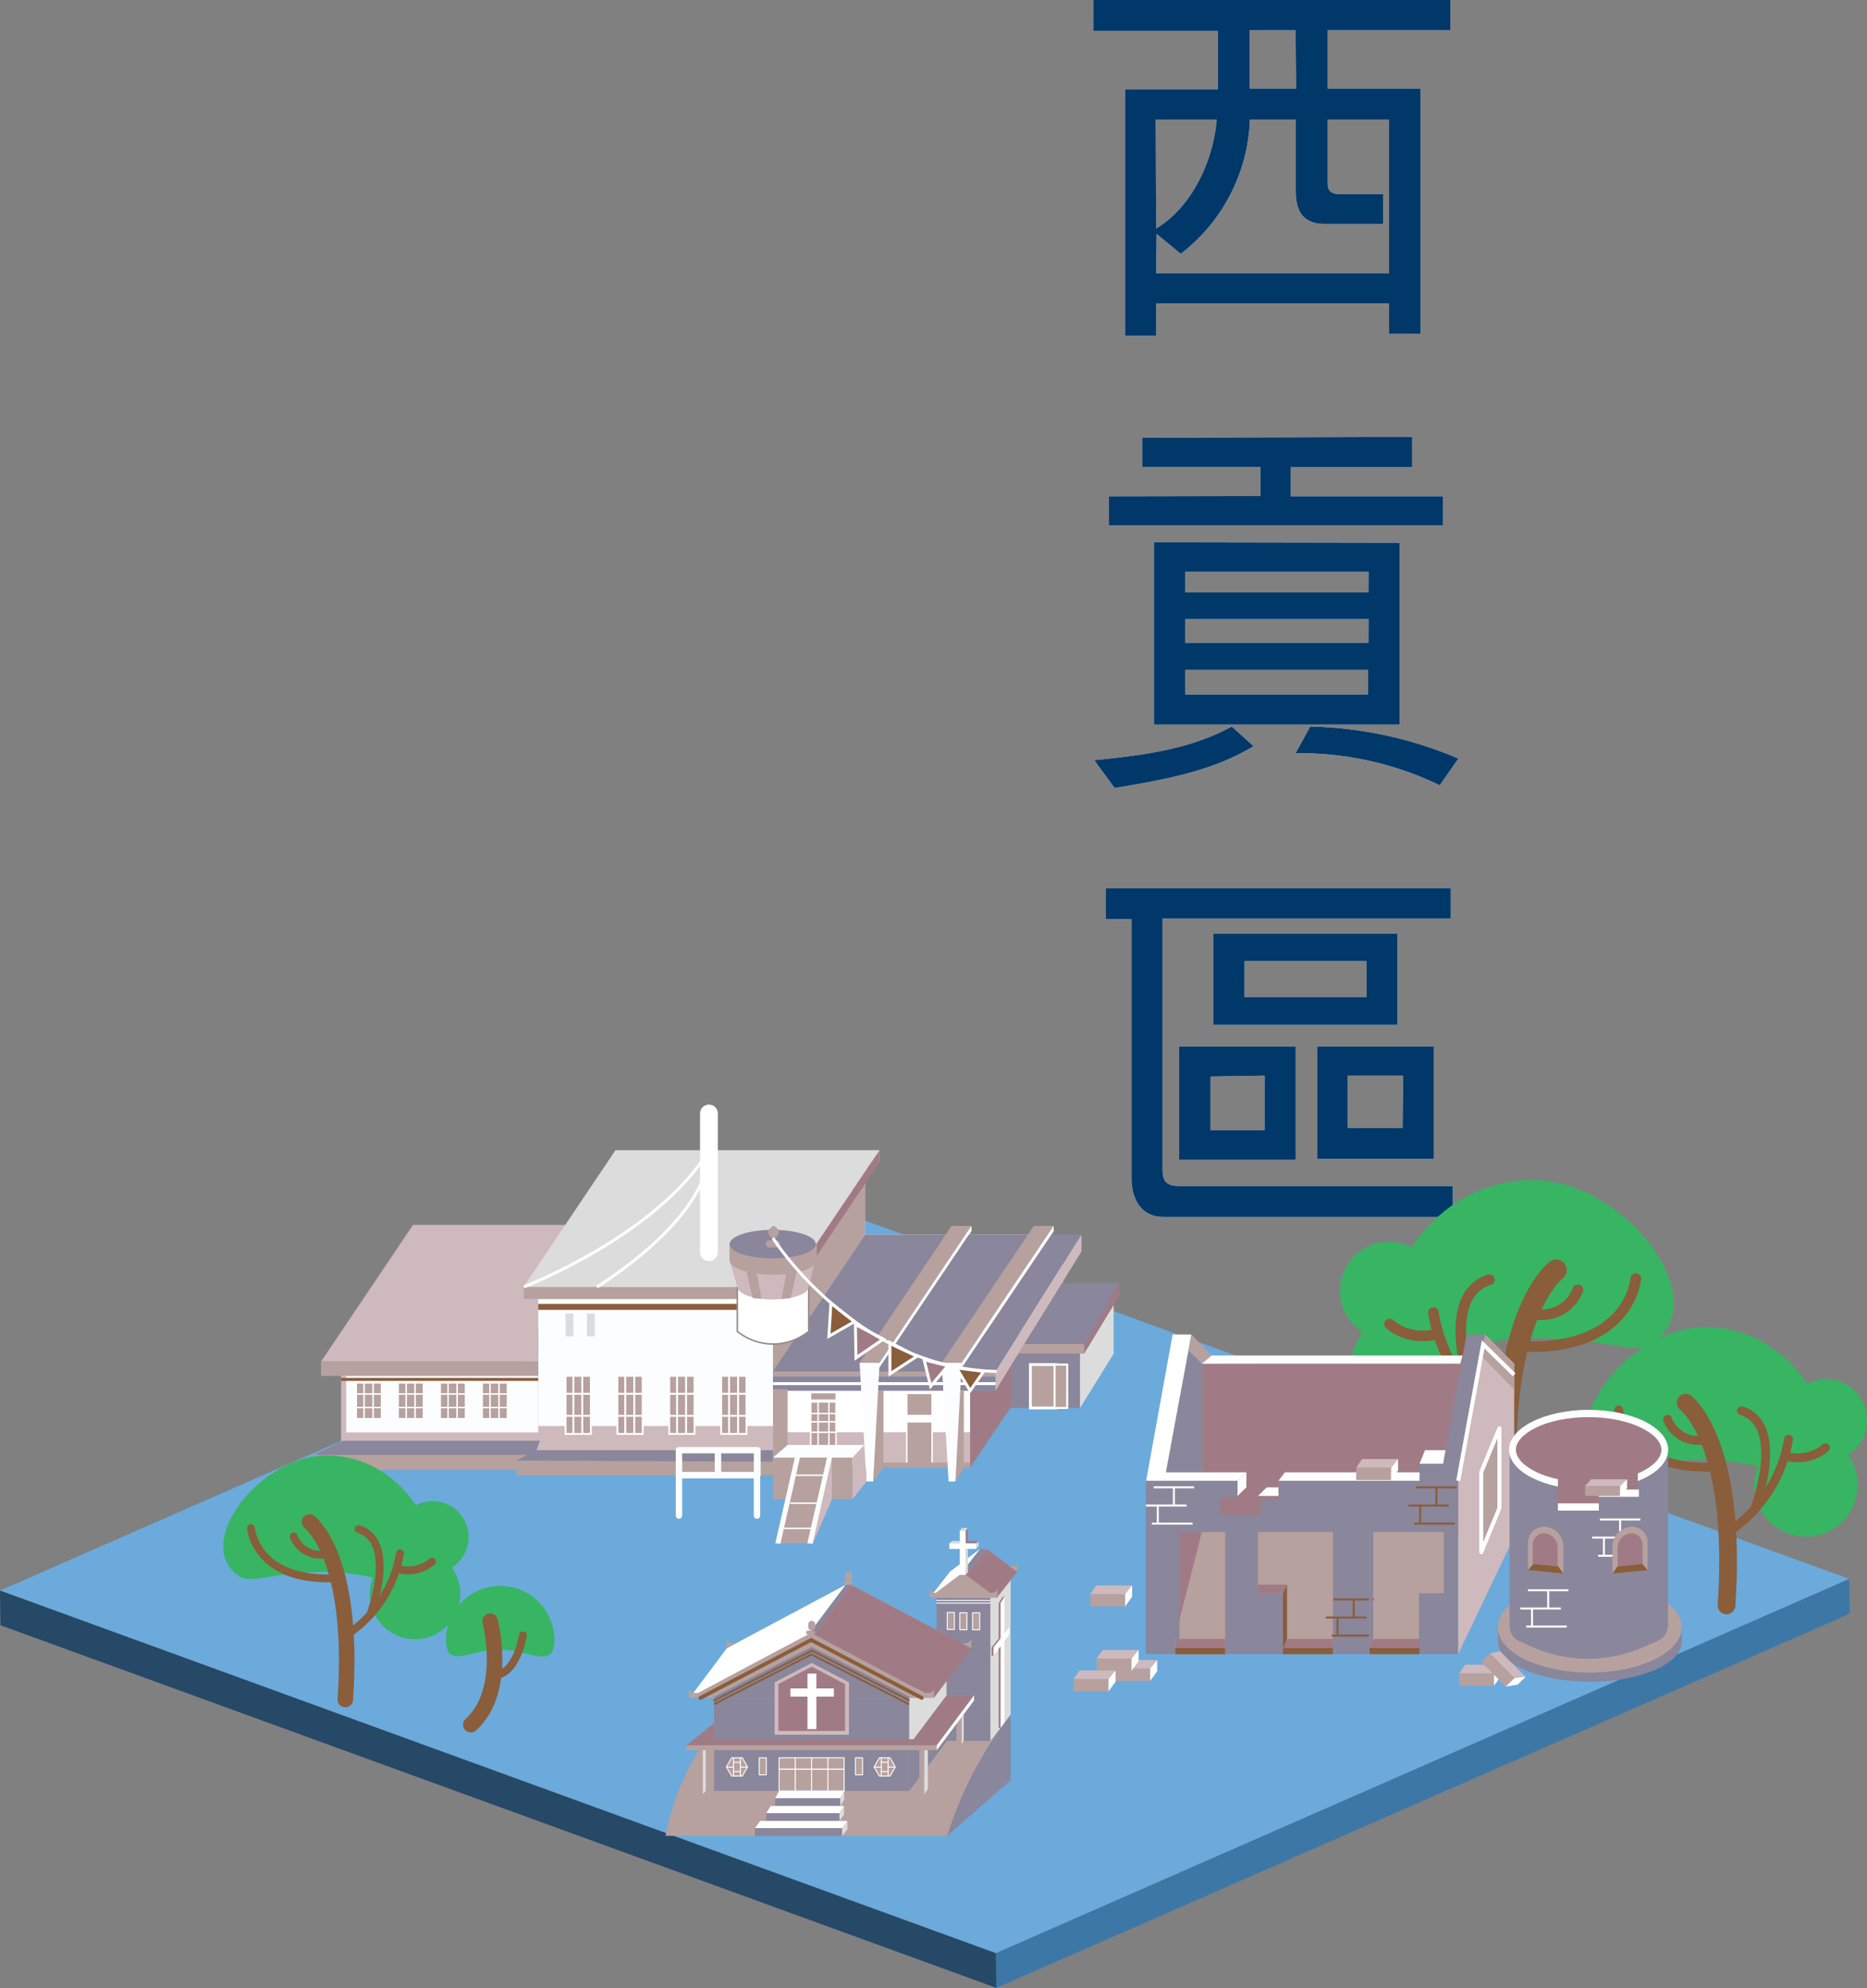 <svg xmlns="http://www.w3.org/2000/svg" xmlns:xlink="http://www.w3.org/1999/xlink" width="128.25" height="136.51" viewBox="0 0 128.25 136.51">
  <rect x="0" y="0" width="128.25" height="136.51" fill="#808080" stroke="none"/>
  <defs>
    <linearGradient id="Fade_to_White_1" data-name="Fade to White 1" x1="36.97" y1="94.49" x2="53.1" y2="94.49" gradientUnits="userSpaceOnUse">
      <stop offset="0" stop-color="#fcfdff"/>
      <stop offset="0.91" stop-color="#fcfdff"/>
      <stop offset="1" stop-color="#fcfdff"/>
    </linearGradient>
    <linearGradient id="Fade_to_White_1-2" x1="23.78" y1="96.37" x2="36.97" y2="96.37" xlink:href="#Fade_to_White_1"/>
    <linearGradient id="Fade_to_White_1-3" x1="53.1" y1="99.91" x2="59.58" y2="99.91" xlink:href="#Fade_to_White_1"/>
    <linearGradient id="Fade_to_White_1-4" x1="60.24" y1="89.18" x2="66.73" y2="89.18" xlink:href="#Fade_to_White_1"/>
    <linearGradient id="Fade_to_White_1-5" x1="66.06" y1="89.07" x2="72.38" y2="89.07" xlink:href="#Fade_to_White_1"/>
    <linearGradient id="Fade_to_White_1-6" x1="59.04" y1="97.65" x2="60.42" y2="97.65" xlink:href="#Fade_to_White_1"/>
    <linearGradient id="Fade_to_White_1-7" x1="64.69" y1="97.65" x2="66.06" y2="97.65" xlink:href="#Fade_to_White_1"/>
    <linearGradient id="Fade_to_White_1-8" x1="55.46" y1="103.05" x2="57.15" y2="103.05" xlink:href="#Fade_to_White_1"/>
    <linearGradient id="Fade_to_White_1-9" x1="53.26" y1="103.05" x2="54.95" y2="103.05" xlink:href="#Fade_to_White_1"/>
    <linearGradient id="Fade_to_White_1-10" x1="54.67" y1="101.3" x2="56.53" y2="101.3" xlink:href="#Fade_to_White_1"/>
    <linearGradient id="Fade_to_White_1-11" x1="54.28" y1="103.22" x2="56.13" y2="103.22" xlink:href="#Fade_to_White_1"/>
    <linearGradient id="Fade_to_White_1-12" x1="53.87" y1="104.95" x2="55.73" y2="104.95" xlink:href="#Fade_to_White_1"/>
    <linearGradient id="Fade_to_White_1-13" x1="46.42" y1="101.82" x2="52.25" y2="101.82" xlink:href="#Fade_to_White_1"/>
    <linearGradient id="Fade_to_White_3" data-name="Fade to White 3" x1="78.73" y1="96.66" x2="81.84" y2="96.66" gradientUnits="userSpaceOnUse">
      <stop offset="0" stop-color="#fff"/>
      <stop offset="0.09" stop-color="#fff"/>
      <stop offset="1" stop-color="#fff"/>
    </linearGradient>
    <linearGradient id="Fade_to_White_3-2" x1="79.98" y1="101.39" x2="85.62" y2="101.39" xlink:href="#Fade_to_White_3"/>
    <linearGradient id="Fade_to_White_3-3" x1="85.01" y1="101.91" x2="85.62" y2="101.91" xlink:href="#Fade_to_White_3"/>
    <linearGradient id="Fade_to_White_3-4" x1="87.82" y1="101.39" x2="97.51" y2="101.39" xlink:href="#Fade_to_White_3"/>
    <linearGradient id="Fade_to_White_3-5" x1="86.41" y1="102.43" x2="87.82" y2="102.43" xlink:href="#Fade_to_White_3"/>
    <linearGradient id="Fade_to_White_3-6" x1="97.51" y1="100.05" x2="99.3" y2="100.05" xlink:href="#Fade_to_White_3"/>
    <linearGradient id="Fade_to_White_1-14" x1="82.57" y1="93.36" x2="100.47" y2="93.36" xlink:href="#Fade_to_White_1"/>
    <linearGradient id="Fade_to_White_1-15" x1="103.66" y1="99.55" x2="114.59" y2="99.55" xlink:href="#Fade_to_White_1"/>
    <linearGradient id="Fade_to_White_3-7" x1="79.01" y1="114.71" x2="79.49" y2="114.71" xlink:href="#Fade_to_White_3"/>
    <linearGradient id="Fade_to_White_3-8" x1="77.73" y1="114.02" x2="78.21" y2="114.02" xlink:href="#Fade_to_White_3"/>
    <linearGradient id="Fade_to_White_3-9" x1="76.15" y1="115.42" x2="76.63" y2="115.42" xlink:href="#Fade_to_White_3"/>
    <linearGradient id="Fade_to_White_3-10" x1="102.63" y1="115.03" x2="103.11" y2="115.03" xlink:href="#Fade_to_White_3"/>
    <linearGradient id="Fade_to_White_3-11" x1="77.29" y1="109.59" x2="77.77" y2="109.59" xlink:href="#Fade_to_White_3"/>
    <linearGradient id="Fade_to_White_3-12" x1="111.29" y1="102.15" x2="111.77" y2="102.15" xlink:href="#Fade_to_White_3"/>
    <linearGradient id="Fade_to_White_3-13" x1="-3700.06" y1="1769.93" x2="-3699.58" y2="1769.93" gradientTransform="translate(3969.9 1485.53) rotate(45.08)" xlink:href="#Fade_to_White_3"/>
    <linearGradient id="Fade_to_White_3-14" x1="95.56" y1="100.91" x2="96.04" y2="100.91" xlink:href="#Fade_to_White_3"/>
  </defs>
  <g id="Layer_2" data-name="Layer 2">
    <g id="Iron">
      <g>
        <g>
          <path d="M95.42,22.92V20.84h-16l0,2.22H77.28V6.13h6.38l0-4H75.11V0H99.63V2.08l-8.43,0v4l6.38,0V22.92Zm-16-7.23c2.36-1.4,3.91-4.5,4.16-7.48l-4.19,0Zm0,3.07h16V8.21H91.2V12.6c0,.5.25.73.81.73h3v2.05l-4,0c-1.82,0-2-1.32-2-2.3V8.21l-3.15,0a12.16,12.16,0,0,1-4.75,9.22l-1.66-1.37ZM89,2.08l-3.15,0v4l3.18,0Z" style="fill: #fff"/>
          <path d="M75.17,52.2c3.63-.37,6.55-.76,9.45-2.31l1.49,1.35c-2.76,1.66-5.8,2.25-9.54,2.87ZM86.58,34.06v-2H78.46l0-2L97,30v2.08l-8.33,0v2H99.13v2l-22.95,0v-2Zm9.57,3.21V49.75l-16.88,0,0-12.51Zm-2.14,2H81.41l0,1.41H94Zm0,3.24H81.41v1.63H94ZM81.41,46l0,1.69,12.57,0V46ZM98.9,53.92a22.1,22.1,0,0,0-9.9-2.2l1-1.83a27.29,27.29,0,0,1,10.18,2.2Z" style="fill: #fff"/>
          <path d="M99.8,83.56H79.89c-1.49,0-2.16-1.23-2.16-2.61V63.12l-1.78,0V61l23.71,0v2.08H79.86l0,17.26c0,.79.28,1.1,1.15,1.1H99.8ZM89,79.65H81V71.86l8,0Zm-5.85-5.73V77.6l3.72,0,0-3.74ZM96,70.37l-12.66,0,0-6.27H96ZM85.49,68.46h8.38V66H85.49Zm13,3.4v7.71h-8V71.86Zm-2.11,2-3.8,0v3.6l3.77,0Z" style="fill: #fff"/>
        </g>
        <g>
          <path d="M95.42,22.92V20.84h-16l0,2.22H77.28V6.13h6.38l0-4H75.11V0H99.63V2.08l-8.43,0v4l6.38,0V22.92Zm-16-7.23c2.36-1.4,3.91-4.5,4.16-7.48l-4.19,0Zm0,3.07h16V8.21H91.2V12.6c0,.5.25.73.81.73h3v2.05l-4,0c-1.82,0-2-1.32-2-2.3V8.21l-3.15,0a12.16,12.16,0,0,1-4.75,9.22l-1.66-1.37ZM89,2.08l-3.15,0v4l3.18,0Z" style="fill: #003869"/>
          <path d="M75.17,52.2c3.63-.37,6.55-.76,9.45-2.31l1.49,1.35c-2.76,1.66-5.8,2.25-9.54,2.87ZM86.58,34.06v-2H78.46l0-2L97,30v2.08l-8.33,0v2H99.13v2l-22.95,0v-2Zm9.57,3.21V49.75l-16.88,0,0-12.51Zm-2.14,2H81.41l0,1.41H94Zm0,3.24H81.41v1.63H94ZM81.41,46l0,1.69,12.57,0V46ZM98.9,53.92a22.1,22.1,0,0,0-9.9-2.2l1-1.83a27.29,27.29,0,0,1,10.18,2.2Z" style="fill: #003869"/>
          <path d="M99.8,83.56H79.89c-1.49,0-2.16-1.23-2.16-2.61V63.12l-1.78,0V61l23.71,0v2.08H79.86l0,17.26c0,.79.28,1.1,1.15,1.1H99.8ZM89,79.65H81V71.86l8,0Zm-5.85-5.73V77.6l3.72,0,0-3.74ZM96,70.37l-12.66,0,0-6.27H96ZM85.49,68.46h8.38V66H85.49Zm13,3.4v7.71h-8V71.86Zm-2.11,2-3.8,0v3.6l3.77,0Z" style="fill: #003869"/>
        </g>
        <g style="isolation: isolate">
          <polygon points="68.41 134.12 0 109.22 58.61 83.52 127.03 108.42 68.41 134.12" style="fill: #6baadb"/>
          <polygon points="68.44 136.5 68.41 134.12 127.03 108.42 127.06 110.81 68.44 136.5" style="fill: #3d77a6"/>
          <polygon points="0.03 111.6 0 109.22 68.41 134.12 68.44 136.5 0.03 111.6" style="fill: #254966"/>
        </g>
        <g>
          <path d="M72,90.68c.12-.22.23-.44.33-.67l0-.08.06-.15c.14-.4.29-.8.42-1.2.21-.59.42-1.17.66-1.75H72.12l.08-2.28h.18V84.2H71v.35h.18v.23H66.55v.35h0l0-.58h.18V84.2H65.36v.35h.18l0,.58h0v-.35H59.42v-5h1V79H42.28v.83h1v4.3H28.37v1h1.38v4.73h-.31v1.39H61.3V93h2.37V91.22H65.8l0,.72h.47l0-.54h5.14l0,.54h.12A3.06,3.06,0,0,1,72,90.68Z" style="fill: #e6e7e8"/>
          <polygon points="71.24 85.93 71.24 86 71.24 86 71.24 85.93" style="fill: #e6e7e8"/>
          <rect x="36.97" y="88.36" width="16.13" height="12.24" style="fill: url(#Fade_to_White_1)"/>
          <rect x="53.1" y="95.39" width="13.54" height="5.22" style="fill: #fff"/>
          <rect x="23.43" y="94.37" width="13.54" height="5.22" style="fill: #ceb9bd"/>
          <rect x="36.97" y="97.92" width="16.13" height="2.69" style="fill: #ceb9bd"/>
          <rect x="23.78" y="94.37" width="13.19" height="3.99" style="fill: url(#Fade_to_White_1-2)"/>
          <rect x="52.94" y="98.35" width="6.64" height="2.25" style="fill: #ceb9bd"/>
          <rect x="59.98" y="98.35" width="6.66" height="2.25" style="fill: #ceb9bd"/>
          <rect x="55.69" y="96.26" width="1.74" height="3.06" style="fill: #b6a19f;stroke: #fff;stroke-miterlimit: 10;stroke-width: 0.102px"/>
          <rect x="62.29" y="95.68" width="1.74" height="1.52" style="fill: #b6a19f;stroke: #fff;stroke-miterlimit: 10;stroke-width: 0.102px"/>
          <rect x="62.29" y="97.63" width="1.74" height="2.98" style="fill: #b6a19f;stroke: #fff;stroke-miterlimit: 10;stroke-width: 0.102px"/>
          <polygon points="53.1 89.2 53.1 94.17 59.42 84.78 59.42 79.81 53.1 89.2" style="fill: #b6a19f"/>
          <rect x="53.1" y="94.52" width="11.82" height="0.98" style="fill: #8a869b"/>
          <rect x="65.54" y="94.52" width="2.85" height="0.98" style="fill: #8a869b"/>
          <rect x="53.1" y="94.17" width="6.12" height="0.35" style="fill: #b6a19f"/>
          <polygon points="59.42 84.78 65.54 84.78 59.22 94.17 53.1 94.17 59.42 84.78" style="fill: #8a869b"/>
          <rect x="53.1" y="99.22" width="6.48" height="1.39" style="fill: url(#Fade_to_White_1-3)"/>
          <g>
            <polygon points="36.73 100.92 21.55 100.92 21.55 99.91 23.18 99.53 36.73 99.53 36.73 100.92" style="fill: #b6a19f"/>
            <polygon points="36.73 99.91 21.55 99.91 23.55 98.93 37.09 98.93 36.73 99.91" style="fill: #8a869b"/>
          </g>
          <g>
            <polygon points="53.1 101.3 35.48 101.3 35.48 100.29 36.95 99.91 53.1 99.91 53.1 101.3" style="fill: #b6a19f"/>
            <polygon points="53.1 100.37 35.48 100.29 36.84 99.58 53.1 99.58 53.1 100.37" style="fill: #8a869b"/>
          </g>
          <rect x="59.98" y="100.43" width="6.66" height="0.35" style="fill: #b6a19f"/>
          <rect x="60.24" y="94.17" width="4.69" height="0.35" style="fill: #b6a19f"/>
          <rect x="65.89" y="94.17" width="2.5" height="0.35" style="fill: #b6a19f"/>
          <rect x="59.04" y="93.58" width="1.37" height="0.35" style="fill: #b6a19f"/>
          <polygon points="22.05 93.5 28.37 84.11 43.29 84.11 41.05 88.36 35.97 88.36 35.97 89.2 36.97 89.2 36.97 93.5 22.05 93.5" style="fill: #ceb9bd"/>
          <rect x="22.05" y="93.5" width="14.92" height="0.98" style="fill: #b6a19f"/>
          <rect x="35.97" y="88.36" width="18.14" height="0.84" style="fill: #b6a19f"/>
          <polygon points="35.97 88.36 42.28 78.98 60.42 78.98 54.1 88.36 35.97 88.36" style="fill: #dddcdd"/>
          <line x1="36.97" y1="89.74" x2="53.1" y2="89.74" style="fill: none;stroke: #8a5d3b;stroke-miterlimit: 10;stroke-width: 0.408px"/>
          <rect x="55.73" y="95.68" width="1.66" height="0.42" style="fill: #b6a19f"/>
          <line x1="56.2" y1="96.26" x2="56.2" y2="99.32" style="fill: none;stroke: #fff;stroke-miterlimit: 10;stroke-width: 0.102px"/>
          <line x1="56.94" y1="96.26" x2="56.94" y2="99.32" style="fill: none;stroke: #fff;stroke-miterlimit: 10;stroke-width: 0.102px"/>
          <line x1="57.39" y1="97.06" x2="55.66" y2="97.06" style="fill: none;stroke: #fff;stroke-miterlimit: 10;stroke-width: 0.102px"/>
          <line x1="57.39" y1="97.63" x2="55.66" y2="97.63" style="fill: none;stroke: #fff;stroke-miterlimit: 10;stroke-width: 0.102px"/>
          <line x1="57.42" y1="98.35" x2="55.69" y2="98.35" style="fill: none;stroke: #fff;stroke-miterlimit: 10;stroke-width: 0.102px"/>
          <line x1="53.1" y1="95.01" x2="59.22" y2="95.01" style="fill: #b6a19f;stroke: #fff;stroke-miterlimit: 10;stroke-width: 0.204px"/>
          <line x1="60.25" y1="95.01" x2="64.93" y2="95.01" style="fill: #b6a19f;stroke: #fff;stroke-miterlimit: 10;stroke-width: 0.204px"/>
          <line x1="65.85" y1="95.01" x2="68.4" y2="95.01" style="fill: #b6a19f;stroke: #fff;stroke-miterlimit: 10;stroke-width: 0.204px"/>
          <line x1="23.43" y1="94.72" x2="36.97" y2="94.72" style="fill: none;stroke: #8a5d3b;stroke-miterlimit: 10;stroke-width: 0.204px"/>
          <g>
            <rect x="24.47" y="94.95" width="1.74" height="2.47" style="fill: #b6a19f;stroke: #fff;stroke-miterlimit: 10;stroke-width: 0.102px"/>
            <line x1="25.01" y1="94.95" x2="25.01" y2="97.42" style="fill: #b6a19f;stroke: #fff;stroke-miterlimit: 10;stroke-width: 0.103px"/>
            <line x1="25.63" y1="94.95" x2="25.63" y2="97.42" style="fill: #b6a19f;stroke: #fff;stroke-miterlimit: 10;stroke-width: 0.103px"/>
            <g>
              <line x1="24.47" y1="95.72" x2="26.21" y2="95.72" style="fill: #b6a19f;stroke: #fff;stroke-miterlimit: 10;stroke-width: 0.103px"/>
              <line x1="24.47" y1="96.65" x2="26.21" y2="96.65" style="fill: #b6a19f;stroke: #fff;stroke-miterlimit: 10;stroke-width: 0.103px"/>
            </g>
          </g>
          <g>
            <rect x="27.35" y="94.95" width="1.74" height="2.47" style="fill: #b6a19f;stroke: #fff;stroke-miterlimit: 10;stroke-width: 0.102px"/>
            <line x1="27.9" y1="94.95" x2="27.9" y2="97.42" style="fill: #b6a19f;stroke: #fff;stroke-miterlimit: 10;stroke-width: 0.103px"/>
            <line x1="28.51" y1="94.95" x2="28.51" y2="97.42" style="fill: #b6a19f;stroke: #fff;stroke-miterlimit: 10;stroke-width: 0.103px"/>
            <g>
              <line x1="27.35" y1="95.72" x2="29.09" y2="95.72" style="fill: #b6a19f;stroke: #fff;stroke-miterlimit: 10;stroke-width: 0.103px"/>
              <line x1="27.35" y1="96.65" x2="29.09" y2="96.65" style="fill: #b6a19f;stroke: #fff;stroke-miterlimit: 10;stroke-width: 0.103px"/>
            </g>
          </g>
          <g>
            <rect x="30.24" y="94.95" width="1.74" height="2.47" style="fill: #b6a19f;stroke: #fff;stroke-miterlimit: 10;stroke-width: 0.102px"/>
            <line x1="30.78" y1="94.95" x2="30.78" y2="97.42" style="fill: #b6a19f;stroke: #fff;stroke-miterlimit: 10;stroke-width: 0.103px"/>
            <line x1="31.4" y1="94.95" x2="31.4" y2="97.42" style="fill: #b6a19f;stroke: #fff;stroke-miterlimit: 10;stroke-width: 0.103px"/>
            <g>
              <line x1="30.24" y1="95.72" x2="31.98" y2="95.72" style="fill: #b6a19f;stroke: #fff;stroke-miterlimit: 10;stroke-width: 0.103px"/>
              <line x1="30.24" y1="96.65" x2="31.98" y2="96.65" style="fill: #b6a19f;stroke: #fff;stroke-miterlimit: 10;stroke-width: 0.103px"/>
            </g>
          </g>
          <g>
            <rect x="38.85" y="94.47" width="1.74" height="3.99" style="fill: #b6a19f;stroke: #fff;stroke-miterlimit: 10;stroke-width: 0.13px"/>
            <line x1="39.39" y1="94.47" x2="39.39" y2="98.46" style="fill: #b6a19f;stroke: #fff;stroke-miterlimit: 10;stroke-width: 0.131px"/>
            <line x1="40" y1="94.47" x2="40" y2="98.46" style="fill: #b6a19f;stroke: #fff;stroke-miterlimit: 10;stroke-width: 0.131px"/>
            <g>
              <line x1="38.85" y1="95.71" x2="40.59" y2="95.71" style="fill: #b6a19f;stroke: #fff;stroke-miterlimit: 10;stroke-width: 0.131px"/>
              <line x1="38.85" y1="97.22" x2="40.59" y2="97.22" style="fill: #b6a19f;stroke: #fff;stroke-miterlimit: 10;stroke-width: 0.131px"/>
            </g>
          </g>
          <g>
            <rect x="42.41" y="94.47" width="1.74" height="3.99" style="fill: #b6a19f;stroke: #fff;stroke-miterlimit: 10;stroke-width: 0.13px"/>
            <line x1="42.95" y1="94.47" x2="42.95" y2="98.46" style="fill: #b6a19f;stroke: #fff;stroke-miterlimit: 10;stroke-width: 0.131px"/>
            <line x1="43.57" y1="94.47" x2="43.57" y2="98.46" style="fill: #b6a19f;stroke: #fff;stroke-miterlimit: 10;stroke-width: 0.131px"/>
            <g>
              <line x1="42.41" y1="95.71" x2="44.15" y2="95.71" style="fill: #b6a19f;stroke: #fff;stroke-miterlimit: 10;stroke-width: 0.131px"/>
              <line x1="42.41" y1="97.22" x2="44.15" y2="97.22" style="fill: #b6a19f;stroke: #fff;stroke-miterlimit: 10;stroke-width: 0.131px"/>
            </g>
          </g>
          <g>
            <rect x="45.97" y="94.47" width="1.74" height="3.99" style="fill: #b6a19f;stroke: #fff;stroke-miterlimit: 10;stroke-width: 0.13px"/>
            <line x1="46.51" y1="94.47" x2="46.51" y2="98.46" style="fill: #b6a19f;stroke: #fff;stroke-miterlimit: 10;stroke-width: 0.131px"/>
            <line x1="47.13" y1="94.47" x2="47.13" y2="98.46" style="fill: #b6a19f;stroke: #fff;stroke-miterlimit: 10;stroke-width: 0.131px"/>
            <g>
              <line x1="45.97" y1="95.71" x2="47.71" y2="95.71" style="fill: #b6a19f;stroke: #fff;stroke-miterlimit: 10;stroke-width: 0.131px"/>
              <line x1="45.97" y1="97.22" x2="47.71" y2="97.22" style="fill: #b6a19f;stroke: #fff;stroke-miterlimit: 10;stroke-width: 0.131px"/>
            </g>
          </g>
          <g>
            <rect x="49.54" y="94.47" width="1.74" height="3.99" style="fill: #b6a19f;stroke: #fff;stroke-miterlimit: 10;stroke-width: 0.13px"/>
            <line x1="50.08" y1="94.47" x2="50.08" y2="98.46" style="fill: #b6a19f;stroke: #fff;stroke-miterlimit: 10;stroke-width: 0.131px"/>
            <line x1="50.7" y1="94.47" x2="50.7" y2="98.46" style="fill: #b6a19f;stroke: #fff;stroke-miterlimit: 10;stroke-width: 0.131px"/>
            <g>
              <line x1="49.54" y1="95.71" x2="51.28" y2="95.71" style="fill: #b6a19f;stroke: #fff;stroke-miterlimit: 10;stroke-width: 0.131px"/>
              <line x1="49.54" y1="97.22" x2="51.28" y2="97.22" style="fill: #b6a19f;stroke: #fff;stroke-miterlimit: 10;stroke-width: 0.131px"/>
            </g>
          </g>
          <g>
            <rect x="33.12" y="94.95" width="1.74" height="2.47" style="fill: #b6a19f;stroke: #fff;stroke-miterlimit: 10;stroke-width: 0.102px"/>
            <line x1="33.66" y1="94.95" x2="33.66" y2="97.42" style="fill: #b6a19f;stroke: #fff;stroke-miterlimit: 10;stroke-width: 0.103px"/>
            <line x1="34.28" y1="94.95" x2="34.28" y2="97.42" style="fill: #b6a19f;stroke: #fff;stroke-miterlimit: 10;stroke-width: 0.103px"/>
            <g>
              <line x1="33.12" y1="95.72" x2="34.86" y2="95.72" style="fill: #b6a19f;stroke: #fff;stroke-miterlimit: 10;stroke-width: 0.103px"/>
              <line x1="33.12" y1="96.65" x2="34.86" y2="96.65" style="fill: #b6a19f;stroke: #fff;stroke-miterlimit: 10;stroke-width: 0.103px"/>
            </g>
          </g>
          <polygon points="54.1 88.36 60.42 78.98 60.42 79.81 54.1 89.2 54.1 88.36" style="fill: #a07b85"/>
          <polygon points="65.36 84.19 59.05 93.58 60.42 93.58 66.73 84.19 65.36 84.19" style="fill: #b6a19f"/>
          <polygon points="60.42 93.58 60.24 94.17 66.73 84.55 66.73 84.19 60.42 93.58" style="fill: url(#Fade_to_White_1-4)"/>
          <polygon points="60.24 94.17 64.93 94.17 71.2 84.78 66.55 84.78 60.24 94.17" style="fill: #8a869b"/>
          <rect x="64.69" y="93.58" width="1.37" height="0.35" style="fill: #b6a19f"/>
          <polygon points="64.69 93.58 66.06 93.58 72.38 84.19 71.01 84.19 64.69 93.58" style="fill: #b6a19f"/>
          <polygon points="66.06 93.58 66.06 93.94 72.38 84.55 72.38 84.19 66.06 93.58" style="fill: url(#Fade_to_White_1-5)"/>
          <polyline points="60.69 100.78 59.98 101.73 60.22 94.52 60.24 93.94 60.24 95.47 60.69 95.47" style="fill: #b6a19f"/>
          <polygon points="59.98 101.73 59.52 101.73 59.05 93.58 60.42 93.58 59.98 101.73" style="fill: url(#Fade_to_White_1-6)"/>
          <polygon points="68.39 94.17 74.29 84.78 72.22 84.78 66.06 93.94 65.89 93.94 65.89 94.17 68.39 94.17" style="fill: #8a869b"/>
          <polygon points="68.39 94.17 68.39 95.5 74.29 85.93 74.29 84.78 68.39 94.17" style="fill: #ceb9bd"/>
          <polygon points="66.64 100.78 72.96 91.39 72.96 88.09 68.39 95.5 66.64 95.5 66.64 100.78" style="fill: #a07b85"/>
          <polygon points="65.63 101.73 66.21 100.78 66.21 95.5 65.84 95.5 65.63 101.73" style="fill: #b6a19f"/>
          <polygon points="65.63 101.73 65.16 101.73 64.69 93.58 66.06 93.58 65.63 101.73" style="fill: url(#Fade_to_White_1-7)"/>
          <polyline points="70.09 92.77 74.19 92.77 74.19 96.68 69.46 96.68 69.46 93.76" style="fill: #8a869b"/>
          <rect x="70.78" y="93.7" width="1.74" height="2.98" style="fill: #b6a19f;stroke: #fff;stroke-miterlimit: 10;stroke-width: 0.196px"/>
          <rect x="72.44" y="93.7" width="0.87" height="2.98" style="fill: #b6a19f;stroke: #fff;stroke-miterlimit: 10;stroke-width: 0.139px"/>
          <polygon points="70.37 92.29 74.48 92.29 76.91 88.09 72.95 88.12 70.37 92.29" style="fill: #8a869b"/>
          <polygon points="74.48 92.95 69.96 92.95 70.37 92.29 74.48 92.29 74.48 92.95" style="fill: #b6a19f"/>
          <polygon points="76.91 88.1 76.91 88.94 74.48 92.95 74.48 92.29 76.91 88.1" style="fill: #a07b85"/>
          <polygon points="74.19 96.68 76.5 92.96 76.5 89.62 74.48 92.95 74.19 92.95 74.19 96.68" style="fill: #dddcdd"/>
          <line x1="48.7" y1="85.98" x2="48.7" y2="76.46" style="fill: none;stroke: #fff;stroke-linecap: round;stroke-linejoin: round;stroke-width: 1.223px"/>
          <rect x="38.85" y="90.19" width="0.54" height="1.57" style="fill: #dddcdd"/>
          <rect x="40.32" y="90.19" width="0.54" height="1.57" style="fill: #dddcdd"/>
          <polygon points="53.1 100.09 54.1 99.22 54.1 95.39 53.1 95.39 53.1 100.09" style="fill: #b6a19f"/>
          <path d="M55.55,91.48l-.08,0a3.87,3.87,0,0,1-4.74,0h0s-.08,0-.08-.08v-3h4.9Z" style="fill: #fff;stroke: #94888c;stroke-miterlimit: 10;stroke-width: 0.102px"/>
          <path d="M50.11,86.53l.54,1.83c0,.48,1.1.87,2.45.87s2.45-.39,2.45-.87L56,86.53Z" style="fill: #ceb9bd"/>
          <path d="M50.11,85.43v1.1c0,.54,1.33,1,3,1s3-.44,3-1v-1.1Z" style="fill: #b6a19f"/>
          <ellipse cx="53.08" cy="85.43" rx="2.96" ry="0.98" style="fill: #8a869b"/>
          <g>
            <rect x="52.6" y="85.17" width="1" height="0.49" rx="0.24" style="fill: #b6a19f"/>
            <path d="M53.51,84.62c0,.25-.37.46-.37.46s-.38-.21-.38-.46.38-.46.38-.46S53.51,84.36,53.51,84.62Z" style="fill: #b6a19f"/>
          </g>
          <rect x="53.1" y="100.09" width="5.46" height="2.86" style="fill: #b6a19f"/>
          <polygon points="58.56 100.09 59.37 99.22 59.52 101.73 58.56 102.95 58.56 100.09" style="fill: #ceb9bd"/>
          <polyline points="53.26 105.97 54.65 100.09 57.15 100.09 57.15 102.95 55.83 105.97" style="fill: #b6a19f"/>
          <polygon points="57.15 100.09 57.15 102.95 55.82 106.01 57.15 100.09" style="fill: #ceb9bd"/>
          <polygon points="56.81 100.09 55.46 105.97 55.82 106.01 57.15 100.09 56.81 100.09" style="fill: url(#Fade_to_White_1-8)"/>
          <polygon points="54.6 100.09 53.26 105.97 53.61 106.01 54.95 100.09 54.6 100.09" style="fill: url(#Fade_to_White_1-9)"/>
          <path d="M51.28,87.31l.4,1.76s-.15.09.63.11L52,87.44Z" style="fill: #b6a19f"/>
          <path d="M54.73,87.31l-.4,1.76s.16.09-.63.11L54,87.44Z" style="fill: #b6a19f"/>
          <line x1="54.67" y1="101.3" x2="56.53" y2="101.3" style="fill: none;stroke-miterlimit: 10;stroke-width: 0.102px;stroke: url(#Fade_to_White_1-10)"/>
          <line x1="54.28" y1="103.22" x2="56.13" y2="103.22" style="fill: none;stroke-miterlimit: 10;stroke-width: 0.102px;stroke: url(#Fade_to_White_1-11)"/>
          <line x1="53.87" y1="104.95" x2="55.73" y2="104.95" style="fill: none;stroke-miterlimit: 10;stroke-width: 0.102px;stroke: url(#Fade_to_White_1-12)"/>
          <path d="M52.25,101.29a.19.19,0,0,0,0-.1V99.58a.22.22,0,0,0-.22-.22H46.64a.22.22,0,0,0-.22.22v4.49a.22.22,0,0,0,.44,0v-2.55h4.92v2.55a.22.22,0,0,0,.44,0V101.4A.2.2,0,0,0,52.25,101.29ZM46.86,99.8H49.1v1.27H46.86Zm2.68,1.27V99.8h2.24v1.27Z" style="fill: url(#Fade_to_White_1-13)"/>
          <g>
            <polygon points="57.08 89.47 56.94 91.76 58.7 90.75 57.08 89.47" style="fill: #8a5d3b;stroke: #fff;stroke-miterlimit: 10;stroke-width: 0.204px"/>
            <polygon points="61.13 92.18 61.13 94.34 62.98 93.14 61.13 92.18" style="fill: #8a5d3b;stroke: #fff;stroke-miterlimit: 10;stroke-width: 0.204px"/>
            <polygon points="65.71 93.93 66.64 95.5 67.57 94.17 65.71 93.93" style="fill: #8a5d3b;stroke: #fff;stroke-miterlimit: 10;stroke-width: 0.204px"/>
            <polygon points="58.76 90.95 58.8 93.24 60.68 91.95 58.76 90.95" style="fill: #a07b85;stroke: #fff;stroke-miterlimit: 10;stroke-width: 0.204px"/>
            <polygon points="63.48 93.37 63.93 95.19 65.11 93.78 63.48 93.37" style="fill: #a07b85;stroke: #fff;stroke-miterlimit: 10;stroke-width: 0.204px"/>
            <path d="M53.14,85.08s5.62,8.84,15.25,9.09" style="fill: none;stroke: #fff;stroke-linecap: round;stroke-linejoin: round;stroke-width: 0.204px"/>
          </g>
          <path d="M48.7,79C45.1,84.87,36,88.36,36,88.36" style="fill: none;stroke: #fff;stroke-miterlimit: 10;stroke-width: 0.204px"/>
          <path d="M41,88.37S48.7,83.73,48.7,79" style="fill: none;stroke: #fff;stroke-miterlimit: 10;stroke-width: 0.204px"/>
        </g>
        <g>
          <path d="M49.94,117.57a17.61,17.61,0,0,0-4.22,8.49H65.07a26.66,26.66,0,0,1,4.35-8.3Z" style="fill: #b6a19f"/>
          <polygon points="67.8 106.36 67.32 106.36 65.25 107.93 65.72 107.93 65.72 117.76 69.42 117.76 69.42 107.93 69.88 107.93 67.8 106.36" style="fill: #bbbdbf"/>
          <polygon points="68.03 109.71 69.42 107.93 69.42 117.76 68.03 119.54 68.03 109.71" style="fill: #dddcdd"/>
          <polygon points="67.32 106.36 67.8 106.36 66.34 108.15 65.92 108.15 67.32 106.36" style="fill: #8a869b"/>
          <polygon points="65.25 107.93 63.86 109.71 65.92 108.15 67.32 106.36 65.25 107.93" style="fill: #fff"/>
          <rect x="64.33" y="109.71" width="3.7" height="9.83" style="fill: #8a869b"/>
          <line x1="64.33" y1="109.9" x2="68.02" y2="109.9" style="fill: none;stroke: #fff;stroke-linecap: round;stroke-linejoin: round;stroke-width: 0.065px"/>
          <line x1="64.36" y1="110.08" x2="68.02" y2="110.08" style="fill: none;stroke: #fff;stroke-linecap: round;stroke-linejoin: round;stroke-width: 0.065px"/>
          <rect x="65.93" y="110.74" width="0.49" height="1.17" style="fill: #b6a19f;stroke: #fff;stroke-linecap: round;stroke-linejoin: round;stroke-width: 0.065px"/>
          <rect x="66.81" y="110.74" width="0.49" height="1.17" style="fill: #b6a19f;stroke: #fff;stroke-linecap: round;stroke-linejoin: round;stroke-width: 0.065px"/>
          <rect x="65.07" y="110.72" width="0.49" height="1.17" style="fill: #b6a19f;stroke: #fff;stroke-linecap: round;stroke-linejoin: round;stroke-width: 0.065px"/>
          <polygon points="68.48 109.71 63.86 109.71 65.92 108.15 66.4 108.15 68.48 109.71" style="fill: #b6a19f"/>
          <rect x="65.93" y="105.1" width="0.41" height="3.04" style="fill: #fff"/>
          <rect x="65.21" y="105.97" width="1.85" height="0.39" style="fill: #fff"/>
          <polygon points="67.06 105.97 67.22 105.81 67.22 106.17 67.06 106.36 67.06 105.97" style="fill: #dddcdd"/>
          <polygon points="66.34 105.1 66.49 104.92 66.49 105.81 67.22 105.81 67.06 105.97 66.34 105.97 66.34 105.1" style="fill: #a07b85"/>
          <polygon points="65.93 105.1 66.08 104.92 66.49 104.92 66.34 105.1 65.93 105.1" style="fill: #dddcdd"/>
          <polygon points="65.21 105.97 65.42 105.81 65.93 105.81 65.93 105.97 65.21 105.97" style="fill: #dddcdd"/>
          <polygon points="66.49 106.36 66.49 107.96 66.34 108.15 66.34 106.36 66.49 106.36" style="fill: #dddcdd"/>
          <g>
            <path d="M58.28,108.55a.25.25,0,0,0,.25-.24v-.18a.25.25,0,0,0-.49,0v.18A.24.24,0,0,0,58.28,108.55Z" style="fill: #b6a19f"/>
            <path d="M65,116.43v-3.25h1.7c-.71-.38-4.78-2.56-8.26-4.36h0a.13.13,0,0,0,.13-.13.13.13,0,0,0-.13-.13H58.1a.12.12,0,0,0-.12.13.12.12,0,0,0,.12.13h0c-3.11,1.64-7.4,3.93-8.19,4.36h1.68v3.25H49.72v.34h.79v3h.33v-3h.77v2.8H65v-2.8h.7v3h.33v-3h.86v-.34Z" style="fill: #b6a19f"/>
          </g>
          <polygon points="62.45 116.59 62.45 119.84 65.02 116.42 65.02 113.58 62.45 116.59" style="fill: #dddcdd"/>
          <polygon points="66.72 113.18 64.16 116.59 55.91 112.23 58.45 108.82 66.72 113.18" style="fill: #a07b85"/>
          <polygon points="62.45 120.02 62.45 122.99 65.02 119.58 65.02 116.59 62.45 120.02" style="fill: #8a869b"/>
          <polygon points="58.1 108.82 55.54 112.23 47.37 116.59 49.93 113.18 58.1 108.82" style="fill: #fff"/>
          <polygon points="55.54 112.23 55.91 112.23 58.45 108.82 58.1 108.82 55.54 112.23" style="fill: #8a869b"/>
          <path d="M56,112.1a.13.13,0,0,1-.13.13h-.37a.13.13,0,0,1-.13-.13h0a.13.13,0,0,1,.13-.13h.37a.13.13,0,0,1,.13.13Z" style="fill: #b6a19f"/>
          <path d="M56,111.73a.23.23,0,0,1-.24.23h0a.23.23,0,0,1-.24-.23v-.19a.24.24,0,0,1,.24-.24h0a.24.24,0,0,1,.24.24Z" style="fill: #b6a19f"/>
          <path d="M55.71,113.09h0c3,1.52,6.7,3.41,6.7,3.41v.09h1.71c-.73-.38-4.89-2.62-8.41-4.43h-.06c-3.12,1.64-7.52,4-8.33,4.43h1.69v-.08S53,114.47,55.71,113.09Z" style="fill: #b6a19f"/>
          <rect x="49.05" y="116.59" width="13.4" height="6.39" style="fill: #8a869b"/>
          <path d="M62.45,116.5s-3.66-1.89-6.7-3.41h0c-2.72,1.38-6.66,3.42-6.66,3.42v.08h13.4Z" style="fill: #8a869b"/>
          <path d="M49.06,116.76l6.68-3.41" style="fill: none;stroke: #8a5d3b;stroke-linecap: round;stroke-linejoin: round;stroke-width: 0.129px"/>
          <path d="M49.09,117l6.63-3.39" style="fill: none;stroke: #8a5d3b;stroke-linecap: round;stroke-linejoin: round;stroke-width: 0.129px"/>
          <path d="M62.43,116.74l-6.68-3.41" style="fill: none;stroke: #8a5d3b;stroke-linecap: round;stroke-linejoin: round;stroke-width: 0.129px"/>
          <path d="M62.4,117l-6.63-3.38" style="fill: none;stroke: #8a5d3b;stroke-linecap: round;stroke-linejoin: round;stroke-width: 0.129px"/>
          <polygon points="55.78 114.2 55.78 114.18 55.76 114.19 55.74 114.18 55.74 114.2 53.21 115.52 53.21 119.12 55.74 119.12 55.78 119.12 58.32 119.12 58.32 115.52 55.78 114.2" style="fill: #ceb9bd"/>
          <polygon points="55.78 114.45 55.78 114.44 55.76 114.45 55.74 114.44 55.74 114.45 53.47 115.64 53.47 118.86 55.74 118.86 55.78 118.86 58.05 118.86 58.05 115.64 55.78 114.45" style="fill: #a07b85"/>
          <polygon points="57.28 115.94 56.08 115.94 56.08 114.92 55.47 114.92 55.47 115.94 54.3 115.94 54.3 116.5 55.47 116.5 55.47 118.73 56.08 118.73 56.08 116.5 57.28 116.5 57.28 115.94" style="fill: #fff"/>
          <g>
            <g>
              <rect x="53.52" y="120.7" width="1.12" height="0.79" style="fill: #b6a19f;stroke: #fff;stroke-linecap: round;stroke-linejoin: round;stroke-width: 0.065px"/>
              <rect x="53.52" y="121.49" width="1.12" height="1.49" style="fill: #b6a19f;stroke: #fff;stroke-linecap: round;stroke-linejoin: round;stroke-width: 0.065px"/>
            </g>
            <g>
              <rect x="54.63" y="120.7" width="1.12" height="0.79" style="fill: #b6a19f;stroke: #fff;stroke-linecap: round;stroke-linejoin: round;stroke-width: 0.065px"/>
              <rect x="54.63" y="121.49" width="1.12" height="1.49" style="fill: #b6a19f;stroke: #fff;stroke-linecap: round;stroke-linejoin: round;stroke-width: 0.065px"/>
            </g>
            <g>
              <rect x="55.75" y="120.7" width="1.12" height="0.79" style="fill: #b6a19f;stroke: #fff;stroke-linecap: round;stroke-linejoin: round;stroke-width: 0.065px"/>
              <rect x="55.75" y="121.49" width="1.12" height="1.49" style="fill: #b6a19f;stroke: #fff;stroke-linecap: round;stroke-linejoin: round;stroke-width: 0.065px"/>
            </g>
            <g>
              <rect x="56.87" y="120.7" width="1.12" height="0.79" style="fill: #b6a19f;stroke: #fff;stroke-linecap: round;stroke-linejoin: round;stroke-width: 0.065px"/>
              <rect x="56.87" y="121.49" width="1.12" height="1.49" style="fill: #b6a19f;stroke: #fff;stroke-linecap: round;stroke-linejoin: round;stroke-width: 0.065px"/>
            </g>
          </g>
          <rect x="52.15" y="120.7" width="0.49" height="1.17" style="fill: #b6a19f;stroke: #fff;stroke-linecap: round;stroke-linejoin: round;stroke-width: 0.065px"/>
          <g>
            <polygon points="50.26 121.96 49.9 121.33 50.26 120.7 50.99 120.7 51.35 121.33 50.99 121.96 50.26 121.96" style="fill: #b6a19f;stroke: #fff;stroke-linecap: round;stroke-linejoin: round;stroke-width: 0.065px"/>
            <line x1="50.39" y1="120.7" x2="50.39" y2="121.95" style="fill: none;stroke: #fff;stroke-linecap: round;stroke-linejoin: round;stroke-width: 0.065px"/>
            <line x1="50.86" y1="120.7" x2="50.86" y2="121.93" style="fill: none;stroke: #fff;stroke-linecap: round;stroke-linejoin: round;stroke-width: 0.065px"/>
            <path d="M50.87,121.34h.44" style="fill: none;stroke: #fff;stroke-linecap: round;stroke-linejoin: round;stroke-width: 0.065px"/>
            <path d="M49.94,121.34h.45" style="fill: none;stroke: #fff;stroke-linecap: round;stroke-linejoin: round;stroke-width: 0.065px"/>
            <line x1="50.4" y1="121.01" x2="50.85" y2="121.01" style="fill: none;stroke: #fff;stroke-linecap: round;stroke-linejoin: round;stroke-width: 0.065px"/>
            <line x1="50.4" y1="121.65" x2="50.85" y2="121.65" style="fill: none;stroke: #fff;stroke-linecap: round;stroke-linejoin: round;stroke-width: 0.065px"/>
          </g>
          <rect x="58.76" y="120.7" width="0.49" height="1.17" style="fill: #b6a19f;stroke: #fff;stroke-linecap: round;stroke-linejoin: round;stroke-width: 0.065px"/>
          <g>
            <polygon points="61.14 121.96 61.5 121.33 61.14 120.7 60.41 120.7 60.04 121.33 60.41 121.96 61.14 121.96" style="fill: #b6a19f;stroke: #fff;stroke-linecap: round;stroke-linejoin: round;stroke-width: 0.065px"/>
            <line x1="61.01" y1="120.7" x2="61.01" y2="121.95" style="fill: none;stroke: #fff;stroke-linecap: round;stroke-linejoin: round;stroke-width: 0.065px"/>
            <line x1="60.54" y1="120.7" x2="60.54" y2="121.98" style="fill: none;stroke: #fff;stroke-linecap: round;stroke-linejoin: round;stroke-width: 0.065px"/>
            <path d="M60.53,121.34h-.45" style="fill: none;stroke: #fff;stroke-linecap: round;stroke-linejoin: round;stroke-width: 0.065px"/>
            <path d="M61.46,121.34H61" style="fill: none;stroke: #fff;stroke-linecap: round;stroke-linejoin: round;stroke-width: 0.065px"/>
            <line x1="61" y1="121.01" x2="60.54" y2="121.01" style="fill: none;stroke: #fff;stroke-linecap: round;stroke-linejoin: round;stroke-width: 0.065px"/>
            <line x1="61" y1="121.65" x2="60.54" y2="121.65" style="fill: none;stroke: #fff;stroke-linecap: round;stroke-linejoin: round;stroke-width: 0.065px"/>
          </g>
          <rect x="47.16" y="119.84" width="17.19" height="0.34" style="fill: #b6a19f"/>
          <rect x="47.94" y="120.18" width="0.33" height="3.02" style="fill: #b6a19f"/>
          <rect x="63.15" y="120.18" width="0.33" height="3.02" style="fill: #b6a19f"/>
          <polygon points="47.16 119.84 49.05 118.32 49.05 119.84 47.16 119.84" style="fill: #a07b85"/>
          <polygon points="62.45 119.84 64.35 119.84 66.91 116.42 65.02 116.42 62.45 119.84" style="fill: #a07b85"/>
          <polygon points="64.35 119.84 64.35 120.18 66.91 116.77 66.91 116.42 64.35 119.84" style="fill: #fff"/>
          <polygon points="48.28 123.2 48.48 122.99 48.48 120.18 48.28 120.18 48.28 123.2" style="fill: #dddcdd"/>
          <polygon points="63.49 123.2 63.74 122.86 63.74 120.18 63.49 120.18 63.49 123.2" style="fill: #dddcdd"/>
          <polygon points="66.05 119.78 66.2 119.5 66.2 117.71 66.05 117.91 66.05 119.78" style="fill: #dddcdd"/>
          <polyline points="48.11 116.59 55.72 112.61 63.32 116.59" style="fill: none;stroke: #8a5d3b;stroke-linecap: round;stroke-linejoin: round;stroke-width: 0.258px"/>
          <g>
            <polygon points="57.72 123.48 53.25 123.48 53.52 122.99 57.99 122.99 57.72 123.48" style="fill: #fff"/>
            <rect x="53.25" y="123.48" width="4.47" height="0.53" style="fill: #8a869b"/>
            <polygon points="57.99 122.99 57.99 123.57 57.72 124.01 57.72 123.48 57.99 122.99" style="fill: #dddcdd"/>
          </g>
          <g>
            <polygon points="57.67 124.51 52.64 124.51 52.94 124.01 57.98 124.01 57.67 124.51" style="fill: #fff"/>
            <rect x="52.64" y="124.51" width="5.04" height="0.53" style="fill: #8a869b"/>
            <polygon points="57.98 124.01 57.98 124.59 57.67 125.04 57.67 124.51 57.98 124.01" style="fill: #dddcdd"/>
          </g>
          <g>
            <polygon points="57.85 125.53 51.86 125.53 52.22 125.04 58.21 125.04 57.85 125.53" style="fill: #fff"/>
            <rect x="51.86" y="125.53" width="5.99" height="0.53" style="fill: #8a869b"/>
            <polygon points="58.21 125.04 58.21 125.62 57.85 126.06 57.85 125.53 58.21 125.04" style="fill: #dddcdd"/>
          </g>
          <polygon points="49.02 119.84 62.45 119.84 62.76 119.43 49.02 119.43 49.02 119.84" style="fill: #a07b85"/>
          <path d="M63.49,116.23s.74.18.67-.48v.84Z" style="fill: #b6a19f"/>
          <path d="M66.05,112.82s.74.18.67-.49v.85Z" style="fill: #b6a19f"/>
          <path d="M48,116.23s-.74.18-.67-.48v.84Z" style="fill: #b6a19f"/>
          <path d="M50.59,112.82s-.74.18-.67-.49v.85Z" style="fill: #b6a19f"/>
          <path d="M64.53,109.36s-.74.18-.67-.49v.85Z" style="fill: #b6a19f"/>
          <polygon points="68.48 109.71 69.88 107.93 67.8 106.36 66.34 108.15 68.48 109.71" style="fill: #a07b85"/>
          <polygon points="68.73 110.08 68.73 118.65 69 118.3 69 109.62 68.73 110.08" style="fill: #fff"/>
          <polygon points="68.24 113.12 68.24 113.7 69.33 112.23 69.33 111.73 68.24 113.12" style="fill: #fff"/>
          <polygon points="68.73 110.08 68.6 110.08 68.86 109.67 69 109.62 68.73 110.08" style="fill: #a07b85"/>
          <rect x="68.6" y="110.08" width="0.13" height="2.42" style="fill: #a07b85"/>
          <polygon points="68.24 113.12 68.11 113.12 68.6 112.51 68.73 112.51 68.24 113.12" style="fill: #a07b85"/>
          <rect x="68.11" y="113.12" width="0.14" height="0.58" style="fill: #a07b85"/>
          <polygon points="68.6 113.22 68.6 118.65 68.73 118.65 68.73 113.05 68.6 113.22" style="fill: #a07b85"/>
          <path d="M67.84,109.36s.74.18.67-.49v.85Z" style="fill: #b6a19f"/>
          <path d="M69.3,107.49s.64.26.57-.41v.85Z" style="fill: #b6a19f"/>
          <path d="M69.42,117.76v4.48l-4.35,3.82A26.16,26.16,0,0,1,69.42,117.76Z" style="fill: #8a869b"/>
        </g>
        <g>
          <circle cx="28.51" cy="109.45" r="3.11" style="fill: #37b562"/>
          <circle cx="29.72" cy="105.55" r="2.47" style="fill: #37b562"/>
          <path d="M29.89,106.48c.79,4.24-3.06,1.46-7.47,1.46s-5.26,1.1-6.36,0c-2.51-2.42,2-8,6.36-8S29.38,103.69,29.89,106.48Z" style="fill: #37b562"/>
          <path d="M17.24,104.93s.28,3.84,6.15,3.42" style="fill: none;stroke: #8a5d3b;stroke-linecap: round;stroke-linejoin: round;stroke-width: 0.533px"/>
          <path d="M22.66,106.66a2,2,0,0,1-2.49-1.16" style="fill: none;stroke: #8a5d3b;stroke-linecap: round;stroke-linejoin: round;stroke-width: 0.533px"/>
          <path d="M24.09,112.07a8.37,8.37,0,0,0,3.39-5.41" style="fill: none;stroke: #8a5d3b;stroke-linecap: round;stroke-linejoin: round;stroke-width: 0.533px"/>
          <path d="M25.43,110.87s1.91-5-.8-5.88" style="fill: none;stroke: #8a5d3b;stroke-linecap: round;stroke-linejoin: round;stroke-width: 0.533px"/>
          <path d="M27.34,107.74a2.57,2.57,0,0,0,2.34-.51" style="fill: none;stroke: #8a5d3b;stroke-linecap: round;stroke-linejoin: round;stroke-width: 0.533px"/>
          <path d="M21.26,104.51s3.14,2.29,2.46,12.19" style="fill: none;stroke: #8a5d3b;stroke-linecap: round;stroke-linejoin: round;stroke-width: 1.065px"/>
        </g>
        <g>
          <path d="M30.64,112.62c0,2,1.61.66,3.66.66s3.78,1.39,3.78-.66a3.72,3.72,0,0,0-7.44,0Z" style="fill: #37b562"/>
          <path d="M33.67,111.32s1.25,4.78-1.33,7.11" style="fill: none;stroke: #8a5d3b;stroke-linecap: round;stroke-linejoin: round;stroke-width: 1.065px"/>
          <path d="M35.92,112.29s-.39,2.67-2,2.77" style="fill: none;stroke: #8a5d3b;stroke-linecap: round;stroke-linejoin: round;stroke-width: 0.533px"/>
        </g>
        <g>
          <circle cx="97.05" cy="93.93" r="4.23" style="fill: #37b562"/>
          <circle cx="95.41" cy="88.63" r="3.36" style="fill: #37b562"/>
          <path d="M95.17,89.89c-1.06,5.77,4.17,2,10.16,2s7.15,1.49,8.65,0c3.41-3.29-2.65-10.86-8.65-10.86S95.87,86.1,95.17,89.89Z" style="fill: #37b562"/>
          <path d="M112.37,87.79S112,93,104,92.43" style="fill: none;stroke: #8a5d3b;stroke-linecap: round;stroke-linejoin: round;stroke-width: 0.724px"/>
          <path d="M105,90.13a2.67,2.67,0,0,0,3.39-1.56" style="fill: none;stroke: #8a5d3b;stroke-linecap: round;stroke-linejoin: round;stroke-width: 0.724px"/>
          <path d="M103.06,97.49a11.33,11.33,0,0,1-4.6-7.36" style="fill: none;stroke: #8a5d3b;stroke-linecap: round;stroke-linejoin: round;stroke-width: 0.724px"/>
          <path d="M101.23,95.87s-2.59-6.84,1.09-8" style="fill: none;stroke: #8a5d3b;stroke-linecap: round;stroke-linejoin: round;stroke-width: 0.724px"/>
          <path d="M98.64,91.61a3.54,3.54,0,0,1-3.19-.69" style="fill: none;stroke: #8a5d3b;stroke-linecap: round;stroke-linejoin: round;stroke-width: 0.724px"/>
          <path d="M106.9,87.21s-4.26,3.11-3.34,16.58" style="fill: none;stroke: #8a5d3b;stroke-linecap: round;stroke-linejoin: round;stroke-width: 1.449px"/>
        </g>
        <g>
          <circle cx="124.06" cy="101.97" r="3.55" style="fill: #37b562"/>
          <circle cx="125.43" cy="97.52" r="2.82" style="fill: #37b562"/>
          <path d="M125.63,98.57c.9,4.84-3.49,1.67-8.52,1.67s-6,1.26-7.26,0c-2.85-2.76,2.23-9.11,7.26-9.11S125.05,95.39,125.63,98.57Z" style="fill: #37b562"/>
          <path d="M111.2,96.81s.33,4.38,7,3.9" style="fill: none;stroke: #8a5d3b;stroke-linecap: round;stroke-linejoin: round;stroke-width: 0.608px"/>
          <path d="M117.39,98.78a2.24,2.24,0,0,1-2.84-1.32" style="fill: none;stroke: #8a5d3b;stroke-linecap: round;stroke-linejoin: round;stroke-width: 0.608px"/>
          <path d="M119,105a9.5,9.5,0,0,0,3.86-6.17" style="fill: none;stroke: #8a5d3b;stroke-linecap: round;stroke-linejoin: round;stroke-width: 0.608px"/>
          <path d="M120.55,103.59s2.17-5.74-.92-6.72" style="fill: none;stroke: #8a5d3b;stroke-linecap: round;stroke-linejoin: round;stroke-width: 0.608px"/>
          <path d="M122.72,100a2.93,2.93,0,0,0,2.67-.58" style="fill: none;stroke: #8a5d3b;stroke-linecap: round;stroke-linejoin: round;stroke-width: 0.608px"/>
          <path d="M115.79,96.32s3.58,2.62,2.81,13.92" style="fill: none;stroke: #8a5d3b;stroke-linecap: round;stroke-linejoin: round;stroke-width: 1.215px"/>
        </g>
        <g>
          <polygon points="78.72 101.68 80.57 91.64 82.56 93.64 82.56 105.53 78.72 113.58 78.72 101.68" style="fill: #8a869b"/>
          <rect x="82.57" y="93.63" width="21.44" height="11.9" style="fill: #a07b85"/>
          <rect x="78.73" y="101.68" width="21.44" height="11.9" style="fill: #8a869b"/>
          <rect x="85.01" y="101.24" width="2.8" height="1.7" style="fill: #a07b85"/>
          <rect x="83.82" y="102.84" width="2.8" height="1.16" style="fill: #a07b85"/>
          <rect x="97.51" y="100.51" width="2.8" height="1.16" style="fill: #8a869b"/>
          <rect x="80.73" y="105.21" width="3.43" height="8.39" style="fill: #a07b85"/>
          <polygon points="89.84 105.2 88.13 105.2 86.42 105.2 86.42 109.4 88.13 109.4 88.13 113.59 91.56 113.59 91.56 105.2 89.84 105.2" style="fill: #b6a19f"/>
          <polygon points="99.18 105.2 97.47 105.2 95.75 105.2 94.04 105.2 94.04 113.59 97.47 113.59 97.47 109.4 99.18 109.4 99.18 105.2" style="fill: #b6a19f"/>
          <line x1="84.51" y1="113.58" x2="80.38" y2="113.58" style="fill: #a07b85"/>
          <g>
            <line x1="97.27" y1="102.13" x2="100.06" y2="102.13" style="fill: none;stroke: #8a5d3b;stroke-miterlimit: 10;stroke-width: 0.138px"/>
            <line x1="97.16" y1="104.62" x2="99.94" y2="104.62" style="fill: none;stroke: #8a5d3b;stroke-miterlimit: 10;stroke-width: 0.138px"/>
            <line x1="96.75" y1="103.38" x2="99.53" y2="103.38" style="fill: none;stroke: #8a5d3b;stroke-miterlimit: 10;stroke-width: 0.138px"/>
            <line x1="98.67" y1="102.13" x2="98.67" y2="103.38" style="fill: none;stroke: #8a5d3b;stroke-miterlimit: 10;stroke-width: 0.138px"/>
            <line x1="97.56" y1="103.38" x2="97.56" y2="104.62" style="fill: none;stroke: #8a5d3b;stroke-miterlimit: 10;stroke-width: 0.138px"/>
          </g>
          <g>
            <line x1="91.6" y1="109.83" x2="94.38" y2="109.83" style="fill: none;stroke: #8a5d3b;stroke-miterlimit: 10;stroke-width: 0.138px"/>
            <line x1="91.48" y1="112.31" x2="94.27" y2="112.31" style="fill: none;stroke: #8a5d3b;stroke-miterlimit: 10;stroke-width: 0.138px"/>
            <line x1="91.07" y1="111.07" x2="93.86" y2="111.07" style="fill: none;stroke: #8a5d3b;stroke-miterlimit: 10;stroke-width: 0.138px"/>
            <line x1="92.99" y1="109.83" x2="92.99" y2="111.07" style="fill: none;stroke: #8a5d3b;stroke-miterlimit: 10;stroke-width: 0.138px"/>
            <line x1="91.88" y1="111.07" x2="91.88" y2="112.31" style="fill: none;stroke: #8a5d3b;stroke-miterlimit: 10;stroke-width: 0.138px"/>
          </g>
          <g>
            <line x1="79.25" y1="102.13" x2="82.03" y2="102.13" style="fill: none;stroke: #fff;stroke-miterlimit: 10;stroke-width: 0.138px"/>
            <line x1="79.13" y1="104.62" x2="81.92" y2="104.62" style="fill: none;stroke: #fff;stroke-miterlimit: 10;stroke-width: 0.138px"/>
            <line x1="78.72" y1="103.38" x2="81.51" y2="103.38" style="fill: none;stroke: #fff;stroke-miterlimit: 10;stroke-width: 0.138px"/>
            <line x1="80.64" y1="102.13" x2="80.64" y2="103.38" style="fill: none;stroke: #fff;stroke-miterlimit: 10;stroke-width: 0.138px"/>
            <line x1="79.53" y1="103.38" x2="79.53" y2="104.62" style="fill: none;stroke: #fff;stroke-miterlimit: 10;stroke-width: 0.138px"/>
          </g>
          <polygon points="100.17 101.68 102.02 91.64 104.01 93.64 104.01 94.73 104.01 105.53 100.17 113.58 100.17 101.68" style="fill: #ceb9bd"/>
          <polygon points="102.02 91.64 100.74 91.64 98.92 101.68 100.17 101.68 102.02 91.64" style="fill: #8a869b"/>
          <polygon points="81.84 91.64 80.55 91.64 78.73 101.68 79.98 101.68 81.84 91.64" style="fill: url(#Fade_to_White_3)"/>
          <polygon points="81.84 91.64 83.77 93.64 82.57 93.64 81.64 92.71 81.84 91.64" style="fill: #b6a19f"/>
          <polygon points="101.75 93.1 104.01 95.42 104.01 93.64 102.02 91.64 101.75 93.1" style="fill: #b6a19f"/>
          <polyline points="100.17 101.68 101.88 92.31 104.01 94.4" style="fill: none;stroke: #fff;stroke-miterlimit: 10;stroke-width: 0.277px"/>
          <polyline points="80.73 112.38 82.56 105.2 84.16 105.2 84.16 113.59 80.73 113.59 80.73 112.38" style="fill: #b6a19f"/>
          <polygon points="103 103.56 101.75 106.58 101.75 101.09 103 98.07 103 103.56" style="fill: #b6a19f;stroke: #fff;stroke-linecap: round;stroke-linejoin: round;stroke-width: 0.277px"/>
          <polygon points="88.13 109.4 86.42 109.4 86.42 108.81 88.41 108.81 88.13 109.4" style="fill: #a07b85"/>
          <polygon points="88.41 108.81 88.41 112.97 88.13 113.59 88.13 109.4 88.41 108.81" style="fill: #8a5d3b"/>
          <polygon points="81.02 112.97 80.73 113.54 80.73 105.2 81.02 105.2 81.02 112.97" style="fill: #8a869b"/>
          <polygon points="94.33 112.97 94.04 113.54 94.04 105.2 94.33 105.2 94.33 112.97" style="fill: #8a869b"/>
          <polygon points="81.02 112.54 84.16 112.54 84.16 113.16 80.73 113.16 81.02 112.54" style="fill: #a07b85"/>
          <rect x="80.73" y="113.16" width="3.43" height="0.43" style="fill: #8a5d3b"/>
          <g>
            <polygon points="88.41 112.54 91.56 112.54 91.56 113.16 88.13 113.16 88.41 112.54" style="fill: #a07b85"/>
            <rect x="88.13" y="113.16" width="3.43" height="0.43" style="fill: #8a5d3b"/>
          </g>
          <g>
            <polygon points="94.37 112.54 97.51 112.54 97.51 113.16 94.08 113.16 94.37 112.54" style="fill: #a07b85"/>
            <rect x="94.08" y="113.16" width="3.43" height="0.43" style="fill: #8a5d3b"/>
          </g>
          <polygon points="79.98 101.1 85.62 101.1 85.01 101.68 79.98 101.68 79.98 101.1" style="fill: url(#Fade_to_White_3-2)"/>
          <polygon points="85.62 101.1 85.62 102.13 85.01 102.72 85.01 101.68 85.62 101.1" style="fill: url(#Fade_to_White_3-3)"/>
          <polygon points="87.82 101.68 88.27 101.1 97.51 101.1 97.51 101.68 87.82 101.68" style="fill: url(#Fade_to_White_3-4)"/>
          <polygon points="86.42 102.72 87.02 102.13 87.82 102.13 87.82 102.72 86.42 102.72" style="fill: url(#Fade_to_White_3-5)"/>
          <polygon points="97.51 100.51 97.89 99.58 99.3 99.58 99.13 100.51 97.51 100.51" style="fill: url(#Fade_to_White_3-6)"/>
          <polygon points="82.57 93.64 83.23 93.08 100.47 93.08 100.32 93.64 82.57 93.64" style="fill: url(#Fade_to_White_1-14)"/>
          <path d="M114.94,111.54c-1-.94-3.19-1.59-5.73-1.59s-4.72.65-5.72,1.59h-.59v1.17c0,1.53,2.82,2.77,6.31,2.77s6.32-1.24,6.32-2.77v-1.17Z" style="fill: #8a869b"/>
          <ellipse cx="109.21" cy="111.74" rx="6.32" ry="3.11" style="fill: #b6a19f"/>
          <g>
            <rect x="103.71" y="98.97" width="2.47" height="1.16" style="fill: #dddcdd"/>
            <path d="M113.88,112.67l-1,.43a9.4,9.4,0,0,1-7.6,0l-.91-.41a1.12,1.12,0,0,1-.67-1V99.8h10.88v11.79A1.18,1.18,0,0,1,113.88,112.67Z" style="fill: #8a869b"/>
            <g>
              <path d="M107.4,108.05l-2.43-.24v-1.88a1.08,1.08,0,0,1,1.22-1.09h0a1.36,1.36,0,0,1,1.21,1.33Z" style="fill: #b6a19f"/>
              <path d="M107,107.56l-1.71-.17v-1.32a.77.77,0,0,1,.86-.78h0a1,1,0,0,1,.85.94Z" style="fill: #a07b85"/>
              <polygon points="105.33 107.39 104.97 107.81 107.39 108.05 107.04 107.56 105.33 107.39" style="fill: #8a5d3b"/>
            </g>
            <g>
              <line x1="109.9" y1="104.34" x2="112.68" y2="104.34" style="fill: none;stroke: #fff;stroke-miterlimit: 10;stroke-width: 0.138px"/>
              <line x1="109.78" y1="106.83" x2="112.57" y2="106.83" style="fill: none;stroke: #fff;stroke-miterlimit: 10;stroke-width: 0.138px"/>
              <line x1="109.37" y1="105.58" x2="112.16" y2="105.58" style="fill: none;stroke: #fff;stroke-miterlimit: 10;stroke-width: 0.138px"/>
              <line x1="111.29" y1="104.34" x2="111.29" y2="105.58" style="fill: none;stroke: #fff;stroke-miterlimit: 10;stroke-width: 0.138px"/>
              <line x1="110.18" y1="105.58" x2="110.18" y2="106.83" style="fill: none;stroke: #fff;stroke-miterlimit: 10;stroke-width: 0.138px"/>
            </g>
            <g>
              <line x1="104.96" y1="109.2" x2="107.74" y2="109.2" style="fill: none;stroke: #fff;stroke-miterlimit: 10;stroke-width: 0.138px"/>
              <line x1="104.84" y1="111.69" x2="107.63" y2="111.69" style="fill: none;stroke: #fff;stroke-miterlimit: 10;stroke-width: 0.138px"/>
              <line x1="104.43" y1="110.45" x2="107.22" y2="110.45" style="fill: none;stroke: #fff;stroke-miterlimit: 10;stroke-width: 0.138px"/>
              <line x1="106.35" y1="109.2" x2="106.35" y2="110.45" style="fill: none;stroke: #fff;stroke-miterlimit: 10;stroke-width: 0.138px"/>
              <line x1="105.24" y1="110.45" x2="105.24" y2="111.69" style="fill: none;stroke: #fff;stroke-miterlimit: 10;stroke-width: 0.138px"/>
            </g>
            <g>
              <ellipse cx="109.13" cy="99.55" rx="5.46" ry="2.74" style="fill: #a07b85"/>
              <path d="M109.13,97.31c2.92,0,5,1.18,5,2.24s-2,2.24-5,2.24-5-1.18-5-2.24,2-2.24,5-2.24m0-.5c-3,0-5.47,1.23-5.47,2.74s2.45,2.74,5.47,2.74,5.46-1.23,5.46-2.74-2.45-2.74-5.46-2.74Z" style="fill: url(#Fade_to_White_1-15)"/>
            </g>
            <polygon points="109.83 103.48 108.43 103.48 107.02 103.48 107.02 100.67 109.83 100.67 109.83 103.48" style="fill: #a07b85"/>
            <rect x="109.71" y="100.63" width="2.8" height="1.9" style="fill: #a07b85"/>
            <g>
              <path d="M113.18,107.81l-2.42.24v-1.88a1.37,1.37,0,0,1,1.21-1.33h0a1.07,1.07,0,0,1,1.21,1.09Z" style="fill: #b6a19f"/>
              <path d="M112.83,107.4l-1.71.16v-1.33a1,1,0,0,1,.85-.94h0a.77.77,0,0,1,.86.78Z" style="fill: #a07b85"/>
              <polygon points="111.12 107.56 110.76 108.05 113.18 107.82 112.83 107.39 111.12 107.56" style="fill: #8a5d3b"/>
            </g>
            <line x1="107.02" y1="103.48" x2="109.83" y2="103.48" style="fill: none;stroke: #fff;stroke-miterlimit: 10;stroke-width: 0.498px"/>
            <line x1="109.83" y1="102.53" x2="112.58" y2="102.53" style="fill: none;stroke: #fff;stroke-miterlimit: 10;stroke-width: 0.498px"/>
          </g>
          <g>
            <rect x="76.61" y="114.57" width="2.4" height="0.85" style="fill: #b6a19f"/>
            <polygon points="76.61 114.57 77.02 113.99 79.49 113.99 79.01 114.57 76.61 114.57" style="fill: #ceb9bd"/>
            <polygon points="79.49 113.99 79.49 114.76 79.01 115.42 79.01 114.57 79.49 113.99" style="fill: url(#Fade_to_White_3-7)"/>
          </g>
          <g>
            <rect x="75.33" y="113.88" width="2.4" height="0.85" style="fill: #b6a19f"/>
            <polygon points="75.33 113.89 75.74 113.3 78.22 113.3 77.73 113.89 75.33 113.89" style="fill: #ceb9bd"/>
            <polygon points="78.21 113.3 78.21 114.07 77.73 114.73 77.73 113.89 78.21 113.3" style="fill: url(#Fade_to_White_3-8)"/>
          </g>
          <g>
            <rect x="73.75" y="115.29" width="2.4" height="0.85" style="fill: #b6a19f"/>
            <polygon points="73.75 115.29 74.16 114.71 76.64 114.71 76.15 115.29 73.75 115.29" style="fill: #ceb9bd"/>
            <polygon points="76.63 114.71 76.63 115.48 76.15 116.14 76.15 115.29 76.63 114.71" style="fill: url(#Fade_to_White_3-9)"/>
          </g>
          <g>
            <rect x="100.23" y="114.9" width="2.4" height="0.85" style="fill: #b6a19f"/>
            <polygon points="100.23 114.9 100.64 114.31 103.11 114.31 102.63 114.9 100.23 114.9" style="fill: #ceb9bd"/>
            <polygon points="103.11 114.31 103.11 115.08 102.63 115.75 102.63 114.9 103.11 114.31" style="fill: url(#Fade_to_White_3-10)"/>
          </g>
          <g>
            <rect x="74.89" y="109.46" width="2.4" height="0.85" style="fill: #b6a19f"/>
            <polygon points="74.89 109.46 75.3 108.87 77.78 108.87 77.29 109.46 74.89 109.46" style="fill: #ceb9bd"/>
            <polygon points="77.77 108.87 77.77 109.64 77.29 110.31 77.29 109.46 77.77 108.87" style="fill: url(#Fade_to_White_3-11)"/>
          </g>
          <g>
            <rect x="108.89" y="102.04" width="2.4" height="0.68" style="fill: #b6a19f"/>
            <polygon points="108.89 102.04 109.3 101.58 111.78 101.58 111.29 102.04 108.89 102.04" style="fill: #ceb9bd"/>
            <polygon points="111.77 101.58 111.77 102.19 111.29 102.72 111.29 102.04 111.77 101.58" style="fill: url(#Fade_to_White_3-12)"/>
          </g>
          <g>
            <rect x="101.7" y="114.24" width="2.4" height="0.85" transform="translate(111.43 -39.16) rotate(45.08)" style="fill: #b6a19f"/>
            <polygon points="102.35 113.52 103.05 113.39 104.8 115.15 104.04 115.22 102.35 113.52" style="fill: #ceb9bd"/>
            <polygon points="104.8 115.14 104.25 115.68 103.44 115.81 104.04 115.22 104.8 115.14" style="fill: url(#Fade_to_White_3-13)"/>
          </g>
          <g>
            <rect x="93.16" y="100.78" width="2.4" height="0.85" style="fill: #b6a19f"/>
            <polygon points="93.16 100.78 93.57 100.19 96.05 100.19 95.56 100.78 93.16 100.78" style="fill: #ceb9bd"/>
            <polygon points="96.04 100.19 96.04 100.97 95.56 101.63 95.56 100.78 96.04 100.19" style="fill: url(#Fade_to_White_3-14)"/>
          </g>
        </g>
      </g>
    </g>
  </g>
</svg>
